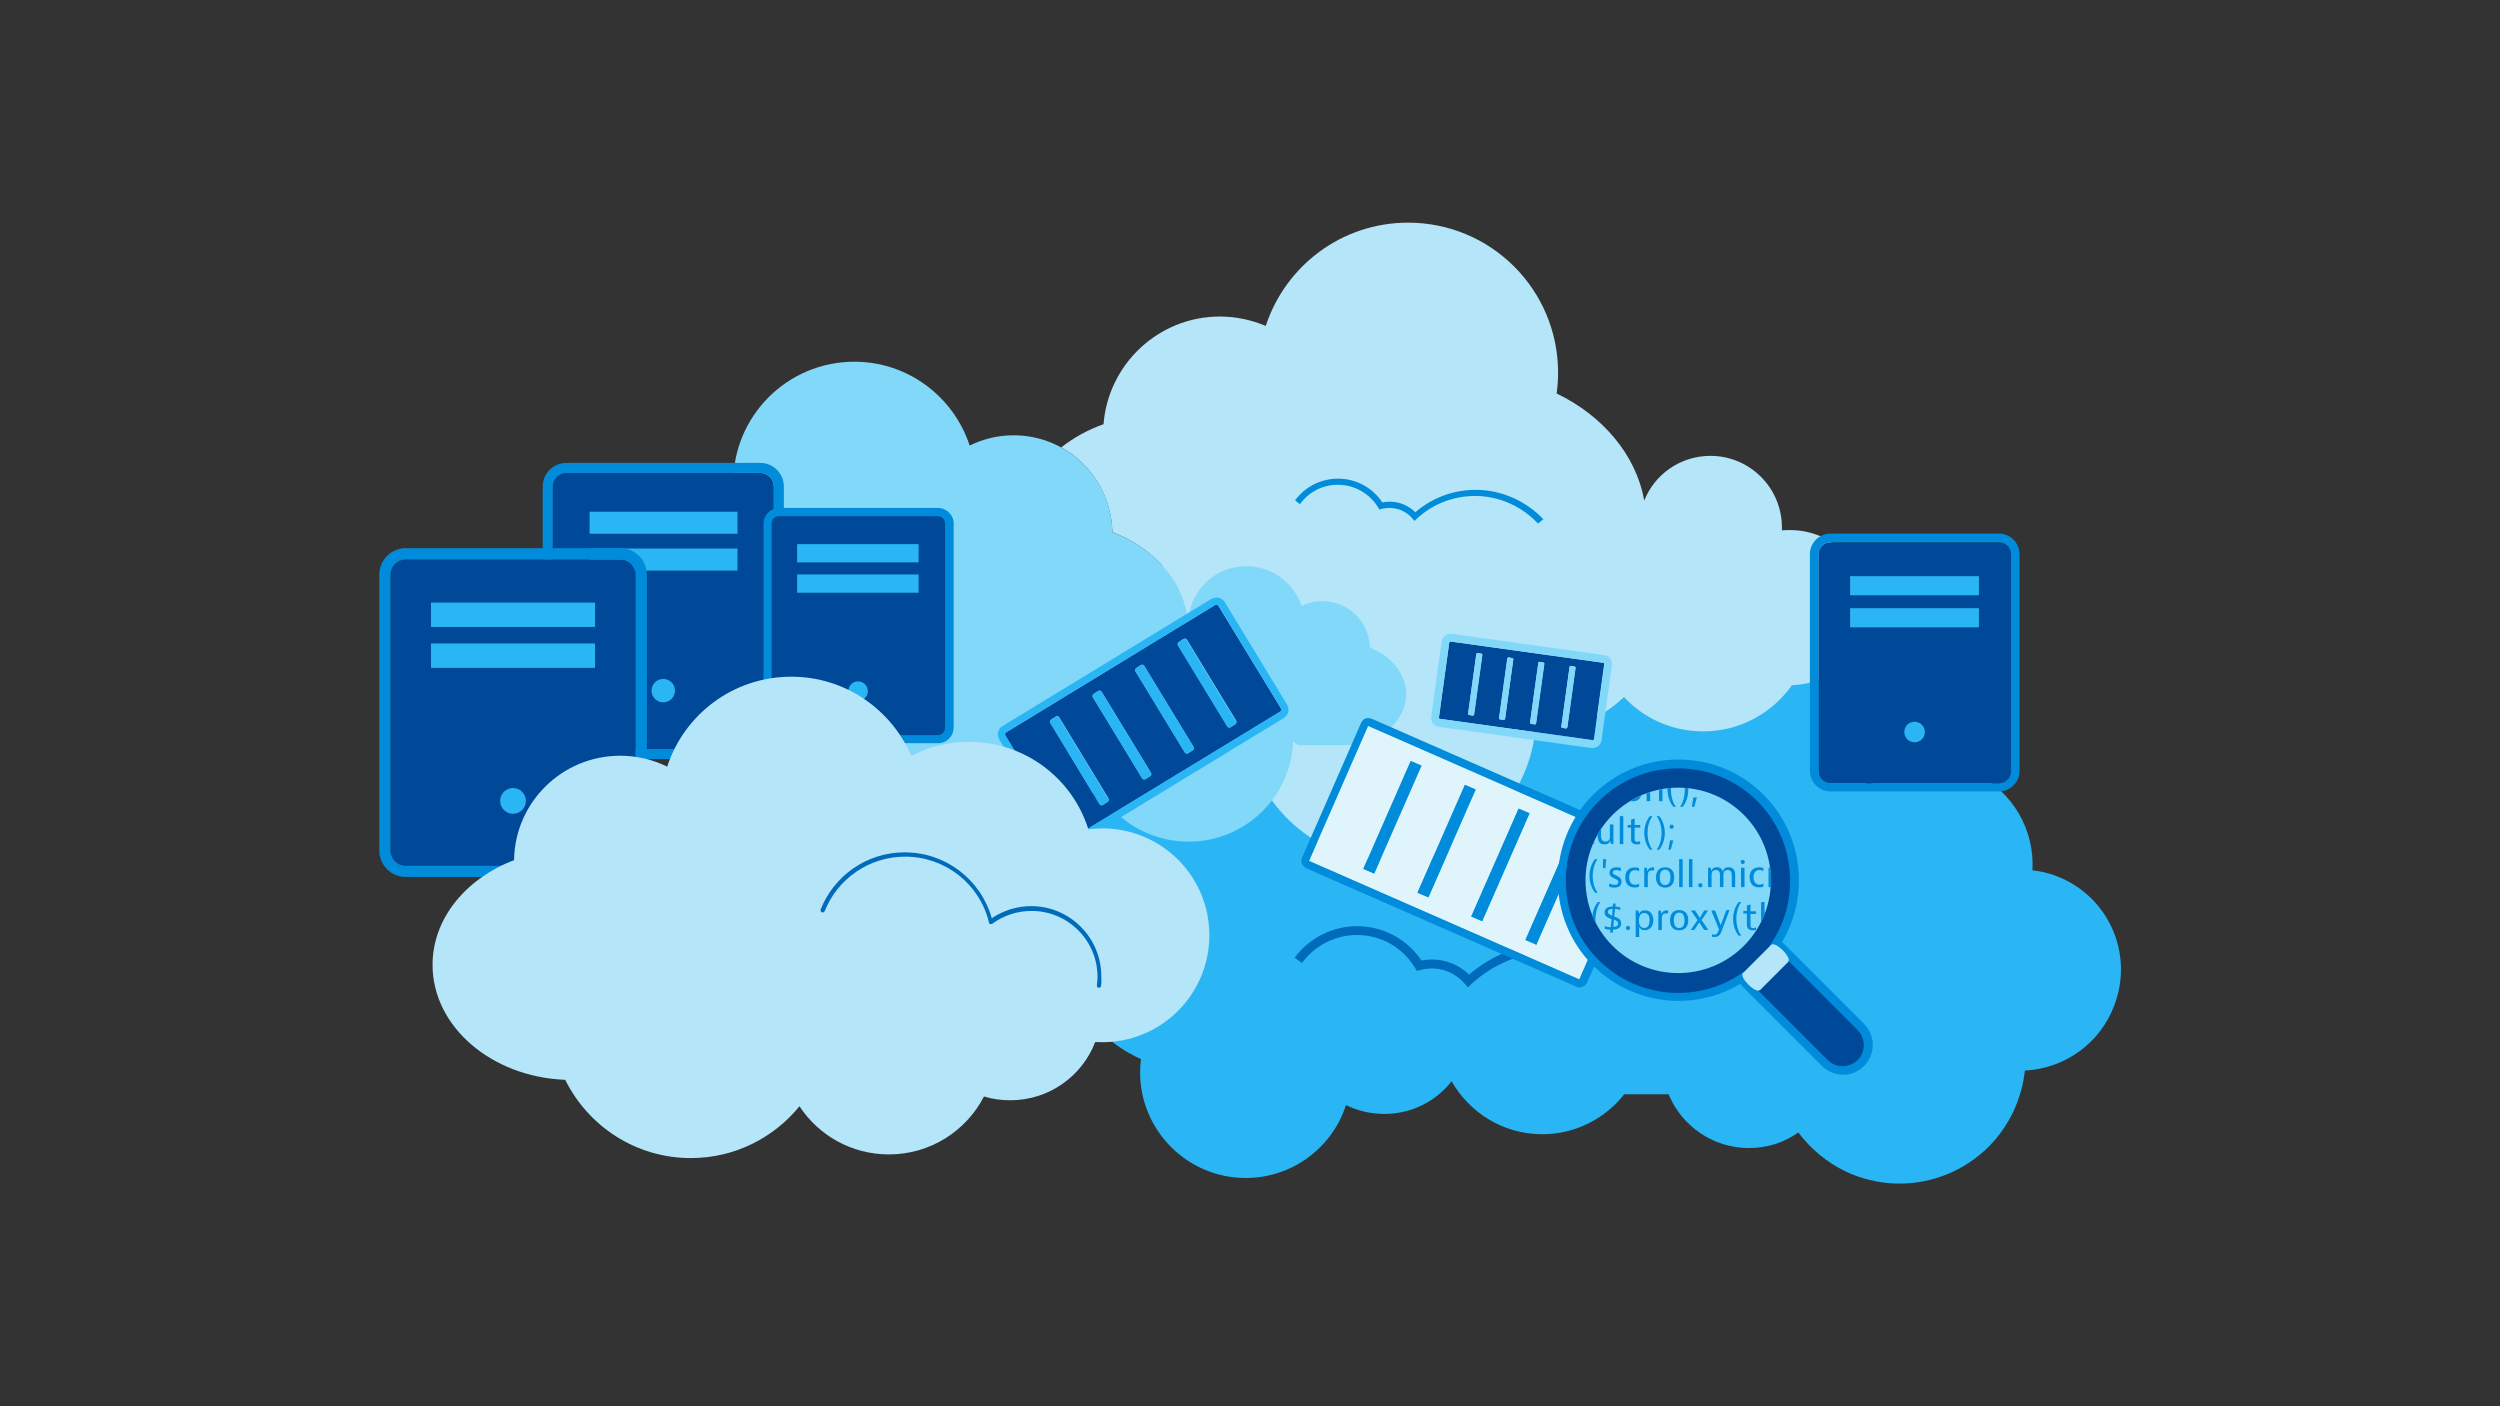 <svg xmlns="http://www.w3.org/2000/svg" width="1920" height="1080" viewBox="0 0 1920 1080"><rect x="0" y="0" width="1920" height="1080" fill="#333333" stroke="none"/><path fill="#2AB6F4" d="M1579 672.7c-5.9-2.3-12-3.6-18.1-4.3 1.8-30.5-14.7-60.5-44-74.3-27.6-13.1-59-8.4-81.3 9.7-.9-.5-2-.9-2.9-1.4.7-5 .9-9.9.9-14.9 0-66.6-54-120.6-120.6-120.6-53.5 0-98.9 35-114.7 83.4-13.1-6.6-28-10.2-43.6-10.2-45.2 0-83.1 30.5-94.6 72.1-7.5-35-38.4-61.2-75.7-61.2-34.3 0-63.5 22.4-73.4 53.3-8.4-4.3-17.8-6.6-28-6.6-34.3 0-62.3 27.6-63 61.9-28.5 10.8-48.3 34.6-48.3 62.1 0 34.3 30.7 62.8 70.7 67.5 9 9.9 20.6 18.3 33.9 24.2-.5 3.4-.7 6.6-.7 10.2 0 44.7 36.4 81.1 81.1 81.1 35.9 0 66.6-23.5 77-56 8.8 4.3 18.7 6.8 29.4 6.8 21 0 39.8-9.7 51.7-25.1 13.8 24.2 39.8 40.7 69.6 40.7 25.5 0 48.3-12 63-30.7h34.1c9.9 24.2 33.9 41.3 61.7 41.3 14.2 0 27.3-4.3 37.9-12 9.3 12.4 21.5 22.8 36.4 30 48.3 22.8 105.9 2.3 128.8-46.1 4.7-10.2 7.7-20.8 8.8-31.4 29.8-1.4 57.6-20.3 68.7-50.1 15.3-40.2-5-84.5-44.8-99.4z"/><path fill="#006BBA" d="M1264.6 761c-18.1-19.4-43.6-30.5-70-30.5-23.9 0-47 9-64.6 25.3l-2.7 2.5-2.3-2.7c-8.4-9.7-21.2-14.2-34.3-10.6l-2.5.7-1.4-2.3c-9.5-15.8-26.2-25.3-44.7-25.3-16.5 0-32.3 7.9-42.2 21.5l-5.6-4.1c11.1-15.1 29.1-24.2 47.9-24.2 20.1 0 38.4 9.9 49.5 26.4 13.6-2.7 27.1 1.6 36.6 10.8 18.5-16 42.2-24.8 66.9-24.8 28.5 0 55.8 12 75.2 32.8l-5.8 4.5z"/><path fill="#B4E5F9" d="M1434.4 466.7c0-33-26.7-59.6-59.6-59.6-2 0-4.1 0-6.3.2V405c0-30.3-24.6-54.9-54.9-54.9-23 0-42.9 14.2-50.8 34.3-6.3-35-31.8-65.1-67.3-82.2.7-5.2 1.1-10.6 1.1-16 0-63.7-51.5-115.2-115.2-115.2-51 0-94.2 33.2-109.3 79.3-10.8-4.5-22.6-7.2-35.2-7.2-47.2 0-85.8 36.6-89.4 82.7-11.7 4.1-22.8 10.2-32.5 17.8 23 12.6 38.6 37 39.3 65.1 15.4 5.9 28.7 14.9 38.6 26-1.8 8.6-2.9 17.6-2.9 26.9 0 48.8 27.8 91 68.4 111.8 11.1 50.4 55.8 88.1 109.3 88.1 58.1 0 105.7-44 111.4-100.7 1.8 0 3.4.2 5.2.2 8.1 0 15.8-1.1 23.3-3.2.5.2.9.2 1.4.5.2-.2.2-.7.5-.9 14.5-4.3 27.3-12 37.7-22.1 15.1 16.3 36.8 26.4 60.8 26.4 28.2 0 53.1-14 68.2-35.5 32.3-.8 58.2-27 58.2-59.5z"/><path fill="#004999" d="M1535.2 416.5h-129.4c-5.2 0-9.3 4.1-9.3 9.3v166.5c0 5 4.1 9.3 9.3 9.3h129.4c5.2 0 9.3-4.1 9.3-9.3V425.8c-.1-5.2-4.4-9.3-9.3-9.3z"/><path fill="#008CDB" d="M1535.2 416.5c5.2 0 9.3 4.1 9.3 9.3v166.5c0 5-4.1 9.3-9.3 9.3h-129.4c-5.2 0-9.3-4.1-9.3-9.3V425.8c0-5.2 4.1-9.3 9.3-9.3h129.4m0-6.7h-129.4c-8.8 0-15.8 7.2-15.8 15.8V592c0 8.8 7.2 15.8 15.8 15.8h129.4c8.8 0 15.8-7.2 15.8-15.8V425.6c0-8.6-7-15.8-15.8-15.8z"/><circle fill="#2AB6F4" cx="1470.4" cy="562.2" r="7.9"/><path fill="#2AB6F4" d="M1420.9 467.1h98.9v14.7h-98.9zM1420.9 442.5h98.9v14.7h-98.9z"/><path fill="#82D8F9" d="M1052 497.4c-.2-19.9-16.5-35.7-36.4-35.7-5.9 0-11.3 1.4-16 3.8-5.9-17.8-22.6-30.7-42.5-30.7-24.6 0-44.5 19.9-44.5 44.5v4.3c0-33.2-23.9-61.9-58.3-74.8-.7-41.3-34.3-74.5-75.9-74.5-12.2 0-23.5 2.9-33.7 7.9-12.2-37.3-47.2-64.4-88.5-64.4-51.5 0-93.1 41.6-93.1 93.1 0 3.8.2 7.7.7 11.5-32.3 14.2-55.6 40.4-61 71.6-6.8-17.2-23.5-29.1-43.1-29.1-25.5 0-46.3 20.8-46.3 46.3 0 2 .2 3.8.5 5.6-18.5 8.1-31.2 24.2-31.2 42.9 0 26.9 26.2 48.6 58.7 48.6h96.5c10.2 0 19.7-2.5 27.3-6.8 3.8 30 26.2 58.1 59.4 69.8 10.6 3.6 21.2 5.4 31.6 5.4 24.6 0 47.4-9.9 62.6-26.9 7.5 26.2 31.6 45.4 60.1 45.4 31.4 0 57.4-23 61.9-53.3 13.1 26.4 40.4 44.5 72.1 44.5 43.1 0 78.6-34.1 80.2-77 1.4.9 2.5 1.8 3.6 2.9h35.5c26.4 0 47.7-17.6 47.7-39.3-.1-15.5-11.4-29.3-27.9-35.6z"/><path fill="#008CDB" d="M1181.2 402.1c-12.4-13.3-30-21.2-48.3-21.2-16.7 0-32.5 6.1-44.7 17.4l-1.8 1.8-1.6-1.8c-5.6-6.8-14.7-9.7-23.7-7.5l-1.8.5-.9-1.6c-6.6-10.8-18.3-17.4-30.9-17.4-11.5 0-22.4 5.4-29.1 14.9l-3.8-2.9c7.7-10.6 20.1-16.7 33-16.7 13.8 0 26.4 6.8 34.1 18.3 9.5-2 18.7 1.1 25.3 7.5 12.9-11.1 29.1-17.2 46.3-17.2 19.7 0 38.6 8.4 52 22.6l-4.1 3.3z"/><path fill="#004999" d="M583.8 363.2H435.1c-5.9 0-10.6 4.7-10.6 10.6v190.9c0 5.9 4.7 10.6 10.6 10.6h148.6c5.9 0 10.6-4.7 10.6-10.6V373.8c.1-5.8-4.7-10.6-10.5-10.6z"/><path fill="#008CDB" d="M583.8 363.2c5.9 0 10.6 4.7 10.6 10.6v190.9c0 5.9-4.7 10.6-10.6 10.6H435.1c-5.9 0-10.6-4.7-10.6-10.6V373.8c0-5.9 4.7-10.6 10.6-10.6h148.7m0-7.7H435.1c-10.2 0-18.3 8.1-18.3 18.3v190.9c0 10.2 8.1 18.3 18.3 18.3h148.6c10.2 0 18.3-8.1 18.3-18.3V373.8c.1-10.1-8.1-18.3-18.2-18.3z"/><circle fill="#2AB6F4" cx="509.4" cy="530.4" r="9"/><path fill="#2AB6F4" d="M452.8 421.3h113.6v16.9H452.8zM452.8 393h113.6v16.9H452.8z"/><path fill="#004999" d="M476.5 429.6H311.6c-6.6 0-11.7 5.2-11.7 11.7v211.9c0 6.6 5.2 11.7 11.7 11.7h164.9c6.6 0 11.7-5.2 11.7-11.7V441.4c0-6.6-5.2-11.8-11.7-11.8z"/><path fill="#008CDB" d="M476.5 429.6c6.6 0 11.7 5.2 11.7 11.7v211.9c0 6.6-5.2 11.7-11.7 11.7H311.6c-6.6 0-11.7-5.2-11.7-11.7V441.4c0-6.6 5.2-11.7 11.7-11.7h164.9m0-8.7H311.6c-11.1 0-20.3 9-20.3 20.3v211.9c0 11.1 9 20.3 20.3 20.3h164.9c11.1 0 20.3-9 20.3-20.3V441.4c0-11.1-9-20.4-20.3-20.4z"/><circle fill="#2AB6F4" cx="394" cy="615.1" r="9.9"/><path fill="#2AB6F4" d="M331 494.2h126v18.7H331z"/><g><path fill="#2AB6F4" d="M331 462.8h126v18.7H331z"/></g><g><path fill="#004999" d="M589.6 402.1v157c0 4.7 3.8 8.8 8.8 8.8h122c4.7 0 8.8-3.8 8.8-8.8v-157c0-4.7-3.8-8.8-8.8-8.8h-122c-4.9 0-8.8 4-8.8 8.8z"/><path fill="#008CDB" d="M720.4 570.8h-122c-6.6 0-12-5.4-12-12V402.1c0-6.6 5.4-12 12-12h122c6.6 0 12 5.4 12 12v157c-.2 6.5-5.4 11.7-12 11.7zM598.2 396.4c-3.2 0-5.6 2.5-5.6 5.6v157c0 3.2 2.5 5.6 5.6 5.6h122c3.2 0 5.6-2.5 5.6-5.6V402c0-3.2-2.5-5.6-5.6-5.6h-122z"/><circle fill="#2AB6F4" cx="659" cy="530.8" r="7.5"/><path fill="#2AB6F4" d="M612.2 441.2h93.3v14h-93.3z"/><g><path fill="#2AB6F4" d="M612.2 417.9h93.3v14h-93.3z"/></g></g><g><path fill="#004999" d="M1113 493.6l-7.9 57.4c0 .7.2 1.1.9 1.1l117 16.3c.7 0 1.1-.2 1.1-.9l7.9-57.4c0-.7-.2-1.1-.9-1.1l-117-16.3c-.4-.3-.9.2-1.1.9zm17.9 56l-2.5-.5c-.7 0-1.1-.7-.9-1.1l6.3-45.6c0-.7.7-1.1 1.1-.9l2.5.5c.7 0 1.1.7.9 1.1l-6.3 45.6c0 .7-.5.9-1.1.9zm23.9 3.4l-2.5-.5c-.7 0-1.1-.7-.9-1.1l6.3-45.6c0-.7.7-1.1 1.1-.9l2.5.5c.7 0 1.1.7.9 1.1l-6.3 45.6c0 .4-.7.9-1.1.9zm23.7 3.4l-2.5-.5c-.7 0-1.1-.7-.9-1.1l6.3-45.6c0-.7.7-1.1 1.1-.9l2.5.5c.7 0 1.1.7.9 1.1l-6.3 45.6c0 .4-.4.9-1.1.9zm24 3.1l-2.5-.5c-.7 0-1.1-.7-.9-1.1l6.3-45.6c0-.7.7-1.1 1.1-.9l2.5.5c.7 0 1.1.7.9 1.1l-6.3 45.6c0 .7-.5 1.1-1.1.9z"/><path fill="#82D8F9" d="M1114.1 492.7l117.2 16.3c.7 0 1.1.7.9 1.1l-7.9 57.4c0 .5-.5.9-1.1.9h-.2l-117-16.3c-.7 0-1.1-.7-.9-1.1l7.9-57.4c.2-.7.7-.9 1.1-.9m17 56.9c.5 0 .9-.5 1.1-.9l6.3-45.6c0-.7-.2-1.1-.9-1.1l-2.5-.5h-.2c-.5 0-.9.5-1.1.9l-6.3 45.6c0 .7.2 1.1.9 1.1l2.7.5c-.2 0 0 0 0 0m23.7 3.4c.5 0 .9-.5 1.1-.9l6.3-45.6c0-.7-.2-1.1-.9-1.1l-2.5-.5h-.2c-.5 0-.9.5-1.1.9l-6.3 45.6c0 .7.2 1.1.9 1.1l2.7.5m23.9 3.4c.5 0 .9-.5 1.1-.9l6.3-45.6c0-.7-.2-1.1-.9-1.1l-2.5-.5h-.2c-.5 0-.9.5-1.1.9l-6.3 45.6c0 .7.2 1.1.9 1.1l2.7.5m24 3.1c.5 0 .9-.5 1.1-.9l6.3-45.6c0-.7-.2-1.1-.9-1.1l-2.5-.5h-.2c-.5 0-.9.5-1.1.9l-6.3 45.6c0 .7.2 1.1.9 1.1l2.7.5c-.2 0-.2 0 0 0m-88.6-72.7c-3.4 0-6.6 2.5-7 6.1l-7.9 57.4c-.5 3.8 2 7.5 5.9 7.9l117 16.3h.9c3.4 0 6.6-2.5 7-6.1l7.9-57.4c.5-3.8-2-7.5-5.9-7.9l-117-16.3h-.9z"/></g><g><path fill="#004999" d="M772.1 564.9l47.9 78.8c.5.9 1.6 1.1 2.5.7l160.6-97.8c.9-.5 1.1-1.6.7-2.5l-48.1-78.8c-.5-.9-1.6-1.1-2.5-.7l-160.4 97.8c-.9.5-1.1 1.6-.7 2.5zm78.4 51.1l-3.6 2.3c-.9.5-1.8.2-2.5-.7L806.7 555c-.5-.9-.2-1.8.7-2.5l3.6-2.3c.9-.5 1.8-.2 2.5.7l37.9 62.3c.3 1.2 0 2.3-.9 2.8zm32.8-19.9l-3.6 2.3c-.9.5-1.8.2-2.5-.7l-37.9-62.3c-.5-.9-.2-1.8.7-2.5l3.6-2.3c.9-.5 1.8-.2 2.5.7l37.9 62.3c.4.9.2 2.1-.7 2.5zm32.7-19.9l-3.6 2.3c-.9.5-1.8.2-2.5-.7L872 515.5c-.5-.9-.2-1.8.7-2.5l3.6-2.3c.9-.5 1.8-.2 2.5.7l37.9 62.3c.5 1 .2 1.9-.7 2.5zm32.8-20.1l-3.6 2.3c-.9.5-1.8.2-2.5-.7l-37.9-62.3c-.5-.9-.2-1.8.7-2.5l3.6-2.3c.9-.5 1.8-.2 2.5.7l37.9 62.3c.4 1.2 0 2.1-.7 2.5z"/><path fill="#2AB6F4" d="M772.1 563.1l.7-.7 160.6-97.8c.9-.5 1.8-.2 2.5.7l47.9 78.8c.5.7.2 1.4 0 1.8l-.7.7-160.6 97.6c-.9.5-1.8.2-2.5-.7l-47.9-78.8c-.2-.4-.2-1.1 0-1.6m79.1 52.2c.2-.5.5-1.1 0-1.8l-37.9-62.3c-.5-.9-1.6-1.1-2.5-.7l-3.6 2.3-.7.7c-.2.5-.5 1.1 0 1.8l37.9 62.3c.5.9 1.6 1.1 2.5.7l3.6-2.3c.3-.2.5-.5.7-.7m32.8-19.9c.2-.5.5-1.1 0-1.8l-38-62.3c-.5-.9-1.6-1.1-2.5-.7l-3.6 2.3-.7.7c-.2.5-.5 1.1 0 1.8l37.9 62.3c.5.9 1.6 1.1 2.5.7l3.6-2.3c.3-.2.5-.4.8-.7m32.7-19.8c.2-.5.5-1.1 0-1.8l-37.9-62.3c-.5-.9-1.6-1.1-2.5-.7l-3.6 2.3-.7.7c-.2.5-.5 1.1 0 1.8l37.9 62.3c.5.9 1.6 1.1 2.5.7l3.6-2.3.7-.7m32.5-19.9c.2-.5.5-1.1 0-1.8l-37.9-62.3c-.5-.9-1.6-1.1-2.5-.7l-3.6 2.3-.7.7c-.2.5-.5 1.1 0 1.8l37.9 62.3c.5.9 1.6 1.1 2.5.7l3.6-2.3c.5-.3.7-.5.7-.7m-181.8 4.5c-1.4 2.3-1.4 5.2 0 7.7l47.9 78.8c1.1 1.6 2.7 2.9 4.5 3.4 1.8.5 3.8.2 5.6-.9L986 551.4c1.1-.7 1.8-1.6 2.5-2.5 1.4-2.3 1.4-5.2 0-7.7l-47.9-78.8c-2-3.4-6.6-4.5-10.2-2.5l-160.6 97.8c-.8.5-1.7 1.4-2.4 2.5z"/></g><path fill="#B4E5F9" d="M928.5 711.3c-3.8-45.2-43.6-78.6-88.8-74.8-1.4 0-2.5.2-3.8.5-12.2-39.1-48.6-67.3-91.7-67.3-16 0-30.9 3.8-44.3 10.8-15.4-35.7-50.8-60.8-92.2-60.8-44.5 0-82.2 28.9-95.3 69.1-10.8-5.4-23.3-8.4-36.1-8.4-44.5 0-80.9 35.7-81.5 80.2-36.8 14-62.6 44.7-62.6 80.4 0 47.4 45.2 86.1 101.9 88.3 17.6 35.5 54 60.1 96.5 60.1 33.7 0 63.7-15.6 83.4-39.8 14.7 22.4 40 37 68.7 37 31.8 0 59.4-18.1 73-44.5 6.3 2 13.3 2.9 20.3 2.9 29.6 0 55.1-18.5 65.1-44.7 4.1.2 8.4.2 12.6-.2 45.2-3.9 78.6-43.6 74.8-88.8z"/><g><path fill="#E0F4FC" d="M1050.7 557.5l-45.4 103.7 207.6 91 45.4-103.7-207.6-91zm4.7 113.4l-8.4-3.6 36.4-82.9 8.4 3.6-36.4 82.9zm41.6 18.3l-8.4-3.6 36.4-82.9 8.4 3.6-36.4 82.9zm41.3 18.3l-8.4-3.6 36.4-82.9 8.4 3.6-36.4 82.9zm41.6 18l-8.4-3.6 36.4-82.9 8.4 3.6-36.4 82.9z"/><path fill="#008CDB" d="M1050.7 557.5l207.6 91-45.4 103.7-207.6-91 45.4-103.7m4.7 113.4l36.4-82.9-8.4-3.6-36.4 82.9 8.4 3.6m41.6 18.3l36.4-82.9-8.4-3.6-36.4 82.9 8.4 3.6m41.3 18.3l36.4-82.9-8.4-3.6-36.4 82.9 8.4 3.6m41.6 18l36.4-82.9-8.4-3.6-36.4 82.9 8.4 3.6m-128.3-173.9c-2.7-.5-5.2.9-6.3 3.6l-45.4 103.7c-.7 1.4-.7 3.2 0 4.5.7 1.4 1.8 2.7 3.2 3.4l207.6 91c.5.2.9.5 1.6.5 1.1.2 2 0 3.2-.5 1.6-.7 2.7-1.8 3.4-3.2l45.4-103.7c1.4-3.2 0-6.6-3.2-7.9l-207.6-91c-.8-.2-1.5-.4-1.9-.4z"/></g><g><path fill="#004999" d="M1429.2 788.6l-60.3-60.3c-1.6-1.6-3.2-2.7-5-3.6 22.4-34.6 18.5-81.5-11.7-112-35-35-91.7-35-126.5 0-35 35-35 91.7 0 126.5 30.3 30.3 77.3 34.3 112 11.7.9 1.8 2 3.4 3.6 5l60.3 60.3c3.8 3.8 8.8 5.6 13.8 5.6s10.2-1.8 13.8-5.6c7.7-7.5 7.7-20 0-27.6z"/><path fill="#008CDB" d="M1415.5 825.4c-6.1 0-12-2.5-16.3-6.8l-60.3-60.3c-.9-.9-1.6-1.8-2.3-2.7-14.7 8.8-31.2 13.1-47.4 13.1-23.9 0-47.9-9.3-65.7-27.1-36.1-36.1-36.1-95.1 0-131.2 17.4-17.4 40.9-27.1 65.5-27.1 24.8 0 48.1 9.7 65.5 27.1 30 30 35.7 77 14 113.2.9.7 1.8 1.4 2.7 2.3l60.3 60.3c4.3 4.3 6.8 10.2 6.8 16.3 0 6.1-2.5 12-6.8 16.3-4.3 4.3-9.9 6.6-16 6.6zm-76.6-78.9l1.6 3.2c.7 1.6 1.8 2.9 2.9 4.1l60.3 60.3c3.2 3.2 7.2 4.7 11.5 4.7s8.6-1.8 11.5-4.7c3.2-3.2 4.7-7.2 4.7-11.5s-1.8-8.6-4.7-11.5l-60.3-60.3c-1.1-1.1-2.5-2.3-4.1-2.9l-3.2-1.6 2-2.9c21.9-33.9 17.2-79.3-11.3-108-16.3-16.3-37.9-25.3-61-25.3s-44.7 9-61 25.3c-33.7 33.7-33.7 88.3 0 122 28.7 28.7 73.9 33.4 108 11.3l3.1-2.2z"/><ellipse transform="rotate(-45.001 1288.91 676.15)" fill="#82D8F9" cx="1288.9" cy="676.1" rx="71.2" ry="71.2"/><path fill="#B4E5F9" d="M1338.7 747.2l21.5-21.5c3.2-3.2 16.3 9.7 13.1 13.1l-21.5 21.5c-3.4 3.2-16.5-9.9-13.1-13.1z"/><g><path fill="none" d="M1289.6 700.9c-2.7 0-4.1 2-4.1 5.9 0 3.8 1.4 5.9 4.1 5.9 2.7 0 4.1-2 4.1-5.9 0-3.8-1.3-5.9-4.1-5.9zM1255.5 613.3c.2 0 .5-.2.7-.2-.4 0-.4.2-.7.2zM1278.8 679.7c2.7 0 4.1-2 4.1-5.9 0-3.8-1.4-5.9-4.1-5.9-2.7 0-4.1 2-4.1 5.9 0 3.9 1.4 5.9 4.1 5.9z"/><path fill="none" d="M1226.9 685.6h-2s-4.3-4.7-4.3-12.9 4.3-12.9 4.3-12.9h2s-3.8 4.5-3.8 12.9 3.8 12.9 3.8 12.9zm62.7-25.8h2.7v21.5h-2.7v-21.5zm-5.8-26.4c1.1 0 1.6.7 1.6 1.6 0 .9-.7 1.6-1.6 1.6-1.1 0-1.6-.7-1.6-1.6 0-.9.4-1.6 1.6-1.6zm-1.2 12h2.7l-2 7.2h-1.8l1.1-7.2zm-10.3-18.6h2s4.3 4.7 4.3 12.9-4.3 12.9-4.3 12.9h-2s3.8-4.5 3.8-12.9-3.8-12.9-3.8-12.9zm-5.2 0h2s-3.8 4.5-3.8 12.9 3.8 12.9 3.8 12.9h-2s-4.3-4.7-4.3-12.9c0-8.1 4.3-12.9 4.3-12.9zm-17.2 6.8h2.7v-4.1l2.7-.9v5h4.3v2h-4.3v7.5c0 1.1 0 2 .2 2.5s.9.9 1.8.9c1.1 0 2-.5 2-.5h.2v2s-1.1.2-2.5.2c-1.8 0-3.2-.5-3.8-1.6-.7-.9-.7-2-.7-3.8v-7.5h-2.7v-1.7zm-18.8 26.2h2.5l-.9 7h-1.8v-7h.2zm7.9 54l-.2 2.3h-2l.2-2.3c-2.5-.2-4.3-.7-4.3-.7v-2h.2s1.8.7 4.3.9l.7-6.3c-2.7-.9-5.4-2-5.4-5.2 0-2.9 2.5-4.5 6.3-4.5l.2-2.3h2l-.2 2.3c2.3.2 3.8.7 3.8.7v2h-.2s-1.6-.7-3.8-.9l-.7 5.9c2.7.9 5.4 2 5.4 5.2-.2 3.3-2.6 4.7-6.3 4.9zm.7-32.3c-2.5 0-3.8-.7-3.8-.7v-2.3h.2s2 .9 3.8.9 2.7-.9 2.7-2c0-3.2-6.8-2.5-6.8-7.2 0-2.5 2-4.3 5.4-4.3 2 0 3.4.5 3.4.5v2.3h-.2s-1.8-.7-3.4-.7c-1.8 0-2.7.7-2.7 1.8 0 2.9 6.8 2 6.8 7.2.5 3.1-2 4.5-5.4 4.5zm7-33.2h-2.7v-21.5h2.7v21.5zm3.6 66.2c-1.1 0-1.6-.7-1.6-1.6 0-.9.7-1.6 1.6-1.6 1.1 0 1.6.7 1.6 1.6 0 .7-.7 1.6-1.6 1.6zm-1.8-40.7c0-4.7 2.5-7.7 7.2-7.7 1.8 0 3.4.5 3.4.5v2.3h-.2s-1.4-.7-2.9-.7c-2.9 0-4.5 2-4.5 5.6s1.6 5.6 4.5 5.6c1.6 0 2.9-.7 2.9-.7h.2v2.3s-1.4.5-3.4.5c-4.7 0-7.2-2.9-7.2-7.7zm14.7 40.9c-2.3 0-3.8-.9-4.3-2.7v7.9h-2.7v-20.3h2l.7 2.7c.5-1.8 2.3-2.9 4.5-2.9 3.8 0 6.3 2.9 6.3 7.7-.2 4.4-2.4 7.6-6.5 7.6zm7-46.1s-.7-.2-1.4-.2c-3.4 0-3.4 2.7-3.4 4.1v8.8h-2.7v-14.9h2l.5 2.9c.5-2.5 2.5-2.9 4.5-2.9h.5v2.2zm8.6-2.7c4.3 0 7 2.7 7 7.7s-2.5 7.9-7 7.9c-4.3 0-7-2.7-7-7.7s2.5-7.9 7-7.9zm2.3 35.7s-.7-.2-1.4-.2c-3.4 0-3.4 2.7-3.4 4.1v8.8h-2.7v-14.9h2l.5 2.9c.5-2.5 2.5-2.9 4.5-2.9h.5v2.2zm8.5 13.1c-4.3 0-7-2.7-7-7.7s2.5-7.9 7-7.9c4.3 0 7 2.7 7 7.7s-2.7 7.9-7 7.9zm61.3-48.6c1.8 0 3.4.5 3.4.5v2.3h-.2s-1.4-.7-2.9-.7c-2.9 0-4.5 2-4.5 5.6s1.6 5.6 4.5 5.6c1.6 0 2.9-.7 2.9-.7h.2v2.3s-1.4.5-3.4.5c-4.5 0-7.2-2.9-7.2-7.7.2-4.7 2.6-7.7 7.2-7.7zm-12.5-5.8c1.1 0 1.6.7 1.6 1.6 0 .9-.7 1.6-1.6 1.6-1.1 0-1.6-.7-1.6-1.6.1-1 .7-1.6 1.6-1.6zm1.4 6.1v14.9h-2.7v-14.9h2.7zm-33.9 11.7c1.1 0 1.6.7 1.6 1.6 0 .9-.7 1.6-1.6 1.6-1.1 0-1.6-.7-1.6-1.6-.2-.9.5-1.6 1.6-1.6zm-5.4-65.7h2.7l-2 7.2h-1.8l1.1-7.2zm-3.4 47.4h2.7v21.5h-2.7v-21.5zm11.7 54.4l-3.8-6.1-3.8 6.1h-2.7l5.2-7.7-5-7.2h3.2l3.4 5.6 3.6-5.6h2.7l-5 7.2 5.2 7.7h-3zm13.6-.2c-1.4 3.6-2.3 5.9-5.9 5.9-1.1 0-2-.2-2-.2v-2h.2s.9.5 1.8.5c1.8 0 2.5-1.6 3.4-4.1l-5.9-14.5h2.9l4.3 11.3 4.1-11.3h2.5l-5.4 14.4zm6.8-44.5c-.5-.7-1.4-1.4-2.7-1.4-2.9 0-3.2 2.5-3.2 3.8v9.3h-2.7v-8.8c0-1.4 0-2.3-.5-2.9-.5-.7-1.4-1.4-2.7-1.4-2.9 0-3.2 2.5-3.2 3.8v9.3h-2.7v-14.9h2l.5 2.5c.5-1.6 1.6-2.9 4.3-2.9 2.7 0 3.8 1.1 4.5 3.2.7-2 2-3.2 4.5-3.2 2.3 0 3.4.9 4.1 2 .9 1.1.9 2.7.9 4.5v8.8h-2.7v-8.8c.3-1.3.3-2.2-.4-2.9zm8.1 49h-2s-4.3-4.7-4.3-12.9 4.3-12.9 4.3-12.9h2s-3.8 4.5-3.8 12.9 3.8 12.9 3.8 12.9zm11.3-16.9h-4.3v7.5c0 1.1 0 2 .2 2.5.2.7.9.9 1.8.9 1.1 0 2-.5 2-.5h.2v2s-1.1.2-2.5.2c-1.8 0-3.2-.5-3.8-1.6-.7-.9-.7-2-.7-3.8v-7.5h-2.7v-2h2.7v-4.1l2.7-.9v5h4.3v2.3z"/><path fill="none" d="M1262.8 701.1c-2.9 0-4.1 2.5-4.1 5.9 0 3.4 1.1 5.6 4.1 5.6 2.9 0 4.1-2.5 4.1-5.9-.1-3.3-1.2-5.6-4.1-5.6zM1234.8 700.2c0 1.6 1.4 2.3 3.2 2.9l.5-5.4c-2.4.3-3.7 1-3.7 2.5zM1239.5 706.1l-.5 5.6c2.7 0 3.6-1.1 3.6-2.5.1-1.5-1.3-2.4-3.1-3.1z"/><path fill="#008CDB" d="M1260.3 611c-1.4.7-2.9 1.4-4.3 2-.2.2-.5.2-.7.2-1.1.7-2.3 1.4-3.6 2 .7.2 1.1.2 2 .2 3.4.1 5.7-1.4 6.6-4.4zM1276.8 615.3v-8.8-.5c-.9.2-1.8.2-2.7.5v8.8h2.7zM1267.3 615.3v-7c-.9.2-1.8.7-2.7.9v6.1h2.7zM1285.1 619.6h2s-3.8-4.5-3.8-12.9v-1.6c-.9 0-1.8.2-2.7.2v1.4c.2 8.2 4.5 12.9 4.5 12.9zM1290.3 619.6h2s4.3-4.7 4.3-12.9v-1.4c-.9 0-1.8-.2-2.7-.2v1.6c0 8.4-3.6 12.9-3.6 12.9zM1303.2 612.4h-2.7l-1.1 7.2h1.8zM1224.4 646.3c-.2.7-.7 1.4-.9 2 .5 0 .9-.2.9-.2v-1.8zM1228.2 646.7c.7 1.1 2 1.8 4.1 1.8 2.5 0 3.8-1.1 4.3-2.9l.5 2.5h2v-14.9h-2.7v9.3c0 1.4-.2 3.8-3.4 3.8-1.4 0-2.3-.5-2.7-1.4-.5-.7-.7-1.6-.7-2.9v-5.6c-.9 1.4-1.8 2.7-2.7 4.3v1.4c.4 1.9.4 3.5 1.3 4.6zM1244 626.8h2.7v21.5h-2.7zM1252.6 643.1c0 1.8 0 2.9.7 3.8.7 1.1 2 1.6 3.8 1.6 1.4 0 2.5-.2 2.5-.2V646h-.2s-.9.5-2 .5c-.9 0-1.4-.2-1.8-.9s-.2-1.4-.2-2.5v-7.5h4.3v-2h-4.3v-5l-2.7.9v4.1h-2.7v2h2.7v7.5zM1269.1 652.6s-3.8-4.5-3.8-12.9 3.8-12.9 3.8-12.9h-2s-4.3 4.7-4.3 12.9 4.3 12.9 4.3 12.9h2zM1274.3 652.6s4.3-4.7 4.3-12.9-4.3-12.9-4.3-12.9h-2s3.8 4.5 3.8 12.9-3.8 12.9-3.8 12.9h2zM1283.8 636.5c1.1 0 1.6-.7 1.6-1.6 0-.9-.7-1.6-1.6-1.6-1.1 0-1.6.7-1.6 1.6 0 1 .4 1.6 1.6 1.6zM1285.1 645.4h-2.5l-1.3 7.2h1.8zM1225 659.8s-4.3 4.7-4.3 12.9c0 8.1 4.3 12.9 4.3 12.9h2s-3.8-4.5-3.8-12.9 3.8-12.9 3.8-12.9h-2zM1233.6 659.8h-2.5v7h1.8zM1238.6 670c0-1.1.9-1.8 2.7-1.8 1.6 0 3.4.7 3.4.7h.2v-2.3s-1.6-.5-3.4-.5c-3.4 0-5.4 1.6-5.4 4.3 0 4.7 6.8 3.8 6.8 7.2 0 1.1-.9 2-2.7 2s-3.8-.9-3.8-.9h-.5v2.3s1.6.7 3.8.7c3.2 0 5.6-1.4 5.6-4.3.3-5.4-6.7-4.5-6.7-7.4zM1258.9 678.8c-.2 0-1.6.7-3.2.7-2.9 0-4.5-2.3-4.5-5.6 0-3.4 1.6-5.6 4.5-5.6 1.6 0 2.9.7 2.9.7h.2v-2.3s-1.4-.5-3.4-.5c-4.5 0-7.2 2.9-7.2 7.7 0 4.7 2.5 7.7 7.2 7.7 2 0 3.4-.5 3.4-.5l.1-2.3zM1265.3 669.3l-.5-2.9h-2v14.9h2.7v-8.8c0-1.4 0-4.1 3.4-4.1.7 0 1.4.2 1.4.2v-2.5h-.5c-2.1 0-4.1.7-4.5 3.2zM1278.8 681.7c4.5 0 7-2.9 7-7.9s-2.5-7.7-7-7.7-7 2.9-7 7.9c0 4.8 2.7 7.7 7 7.7zm0-13.8c2.7 0 4.1 2 4.1 5.9 0 3.8-1.4 5.9-4.1 5.9-2.7 0-4.1-2-4.1-5.9 0-3.8 1.4-5.9 4.1-5.9zM1289.6 659.8h2.7v21.5h-2.7zM1297.1 659.8h2.7v21.5h-2.7zM1305.9 681.5c1.1 0 1.6-.7 1.6-1.6 0-.9-.7-1.6-1.6-1.6-1.1 0-1.6.7-1.6 1.6-.2.7.5 1.6 1.6 1.6zM1332.6 681.3v-8.8c0-1.8 0-3.4-.9-4.5-.7-.9-1.8-2-4.1-2-2.5 0-3.8 1.1-4.5 3.2-.7-1.8-1.8-3.2-4.5-3.2s-3.8 1.4-4.3 2.9l-.5-2.5h-2v14.9h2.7V672c0-1.4.2-3.8 3.2-3.8 1.4 0 2.3.5 2.7 1.4.5.9.5 1.6.5 2.9v8.8h2.7V672c0-1.4.2-3.8 3.2-3.8 1.4 0 2.3.5 2.7 1.4s.5 1.6.5 2.9v8.8h2.6zM1337.1 666.4h2.7v14.9h-2.7zM1338.4 663.6c1.1 0 1.6-.7 1.6-1.6 0-.9-.7-1.6-1.6-1.6-1.1 0-1.6.7-1.6 1.6.1.7.7 1.6 1.6 1.6zM1350.9 681.5c2 0 3.4-.5 3.4-.5v-2.3h-.2s-1.4.7-2.9.7c-2.9 0-4.5-2.3-4.5-5.6 0-3.4 1.6-5.6 4.5-5.6 1.6 0 2.9.7 2.9.7h.2v-2.3s-1.4-.5-3.4-.5c-4.5 0-7.2 2.9-7.2 7.7.2 4.8 2.6 7.7 7.2 7.7zM1358.1 681.3h2c.5-5 .2-9.9-.5-14.9h-1.4v14.9h-.1zM1229.1 692.8h-2s-3.4 3.8-4.1 10.2c.7 1.8 1.6 3.8 2.5 5.6 0-.9-.2-1.8-.2-2.7.2-8.6 3.8-13.1 3.8-13.1zM1239.7 703.9l.7-5.9c2.3.2 3.8.9 3.8.9h.2v-2s-1.6-.5-3.8-.7l.2-2.3h-2l-.2 2.3c-3.8 0-6.3 1.6-6.3 4.5 0 3.2 2.7 4.1 5.4 5.2l-.7 6.3c-2.5-.2-4.3-.9-4.3-.9h-.2v2s1.8.7 4.3.7l-.2 2.3h2l.2-2.3c3.6-.2 6.3-1.6 6.3-4.7 0-3.4-2.7-4.5-5.4-5.4zm-1.6-.7c-1.8-.7-3.2-1.4-3.2-2.9 0-1.4 1.1-2.3 3.6-2.3l-.4 5.2zm.9 8.6l.5-5.6c1.8.7 3.2 1.6 3.2 3.2 0 1.2-.9 2.4-3.7 2.4zM1250.3 711.1c-1.1 0-1.6.7-1.6 1.6 0 .9.7 1.6 1.6 1.6 1.1 0 1.6-.7 1.6-1.6 0-.9-.7-1.6-1.6-1.6zM1263.4 699.1c-2.5 0-4.1 1.1-4.5 2.9l-.7-2.7h-2v20.3h2.7v-7.9c.7 1.8 2 2.7 4.3 2.7 4.1 0 6.6-3.2 6.6-7.9-.3-4.5-2.5-7.4-6.4-7.4zm-.6 13.6c-2.9 0-4.1-2.5-4.1-5.6 0-3.4 1.1-5.9 4.1-5.9 2.9 0 4.1 2.5 4.1 5.6-.1 3.4-1.2 5.9-4.1 5.9zM1276.1 702.3l-.5-2.9h-2v14.9h2.7v-8.8c0-1.4 0-4.1 3.4-4.1.7 0 1.4.2 1.4.2v-2.5h-.5c-2 0-4.1.7-4.5 3.2zM1289.6 698.9c-4.5 0-7 2.9-7 7.9s2.5 7.7 7 7.7 7-2.9 7-7.9c0-4.8-2.7-7.7-7-7.7zm0 13.8c-2.7 0-4.1-2-4.1-5.9 0-3.8 1.4-5.9 4.1-5.9 2.7 0 4.1 2 4.1 5.9 0 3.8-1.3 5.9-4.1 5.9zM1311.8 699.3h-3l-3.3 5.7-3.7-5.7h-3.1l5 7.3-5.2 7.6h2.7l3.8-5.8 3.8 5.8h3.2l-5.2-7.6zM1321.5 710.6l-4.3-11.3h-2.9l5.9 14.5c-.9 2.5-1.8 4.1-3.4 4.1-.9 0-1.8-.5-1.8-.5h-.2v2s.9.2 2 .2c3.6 0 4.7-2.3 5.9-5.9l5.6-14.7h-2.5l-4.3 11.6zM1335.3 692.8s-4.3 4.7-4.3 12.9c0 8.1 4.3 12.9 4.3 12.9h2s-3.8-4.5-3.8-12.9 3.8-12.9 3.8-12.9h-2zM1344.3 694.6l-2.7.9v4.1h-2.7v2h2.7v7.5c0 1.8 0 2.9.7 3.8.7 1.1 2 1.6 3.8 1.6 1.4 0 2.5-.2 2.5-.2v-2h-.2s-.9.5-2 .5c-.9 0-1.4-.2-1.8-.9-.2-.7-.2-1.4-.2-2.5v-7.5h4.3v-2h-4.3v-5.3zM1355.2 701.8v-9h-2.7v15.6c1.4-2.7 2.7-5.6 3.6-8.6-.5.7-.9 1.3-.9 2z"/></g></g><path fill="#006BBA" d="M845.6 757.2c0 .9-.9 1.4-1.6 1.4h-.2c-.9-.2-1.6-.9-1.4-1.8.2-2.3.5-4.3.5-6.6 0-27.8-22.6-50.6-50.6-50.6-11.1 0-21.5 3.4-30.3 9.9h-.2c-.2 0-.2.2-.5.2h-.2c-.5 0-.7 0-.9-.2-.2 0-.5-.2-.5-.5-.2-.2-.2-.5-.2-.7-7.2-29.6-33.7-50.4-64.4-50.4-28 0-52 17.4-61.7 41.8-.5.9-1.4 1.4-2.3.9-.7-.5-1.1-1.4-.9-2 10.2-25.8 35.2-44 64.6-44 31.4 0 58.5 20.8 66.9 50.6 8.8-5.9 19.2-9.3 30.3-9.3 29.6 0 53.8 24.2 53.8 53.8.2 2.9.2 5.2-.2 7.5z"/></svg>